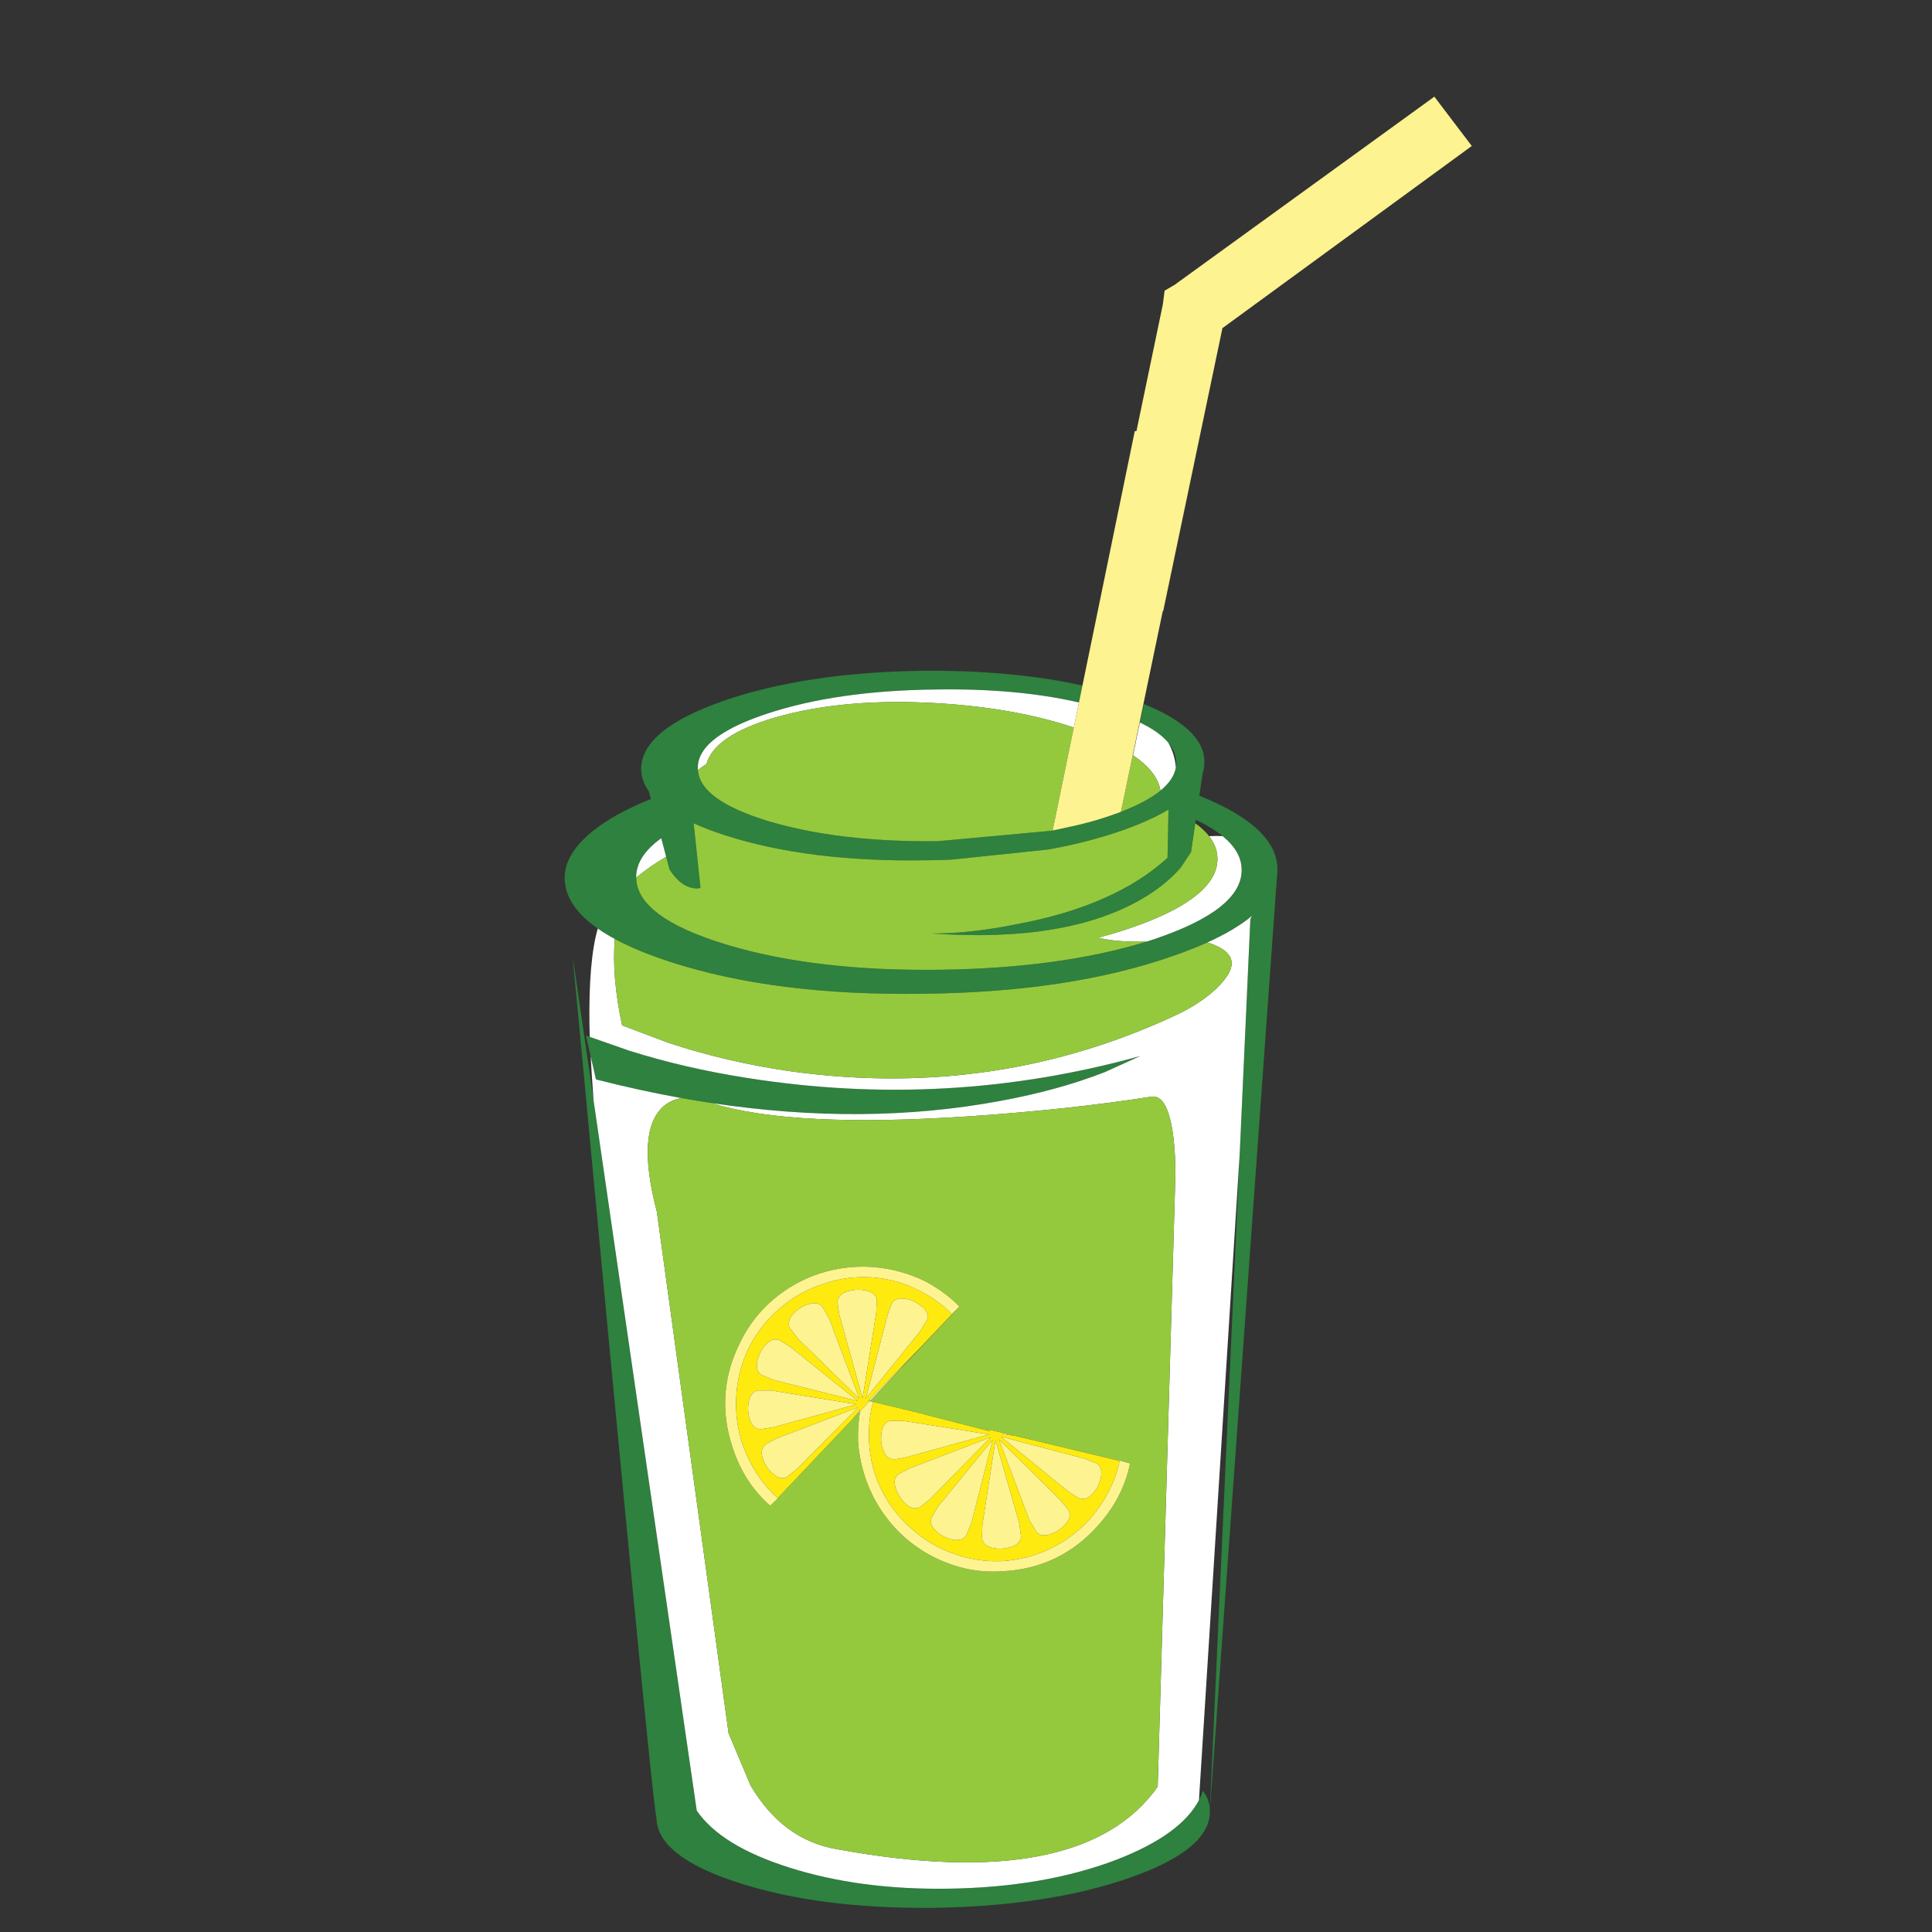 <?xml version="1.0" encoding="utf-8"?>
<!-- Generator: Adobe Illustrator 16.0.0, SVG Export Plug-In . SVG Version: 6.00 Build 0)  -->
<!DOCTYPE svg PUBLIC "-//W3C//DTD SVG 1.1//EN" "http://www.w3.org/Graphics/SVG/1.1/DTD/svg11.dtd">
<svg version="1.1" id="Layer_1" xmlns="http://www.w3.org/2000/svg" xmlns:xlink="http://www.w3.org/1999/xlink" x="0px" y="0px"
	 width="300px" height="300px" viewBox="0 0 300 300" enable-background="new 0 0 300 300" xml:space="preserve">
<rect x="0" y="0" width="300" height="300" fill="#333333" stroke="none"/>
<g>
	<path fill-rule="evenodd" clip-rule="evenodd" fill="#2E813E" d="M176.999,112.185l0.604-2.866c6.26,2.531,9.397,5.517,9.415,8.957
		c0,0.288-0.018,0.574-0.049,0.857c-0.044,0.332-0.12,0.664-0.229,0.996l-0.506,3.429c8.062,3.234,12.106,7.04,12.134,11.416
		c0.005,0.408-0.022,0.813-0.082,1.217l-10.419,144.998c0.093,3.99-4.048,7.452-12.42,10.387c-8.377,2.928-18.502,4.485-30.374,4.67
		c-11.851,0.126-21.979-1.17-30.383-3.887c-8.411-2.71-12.662-6.061-12.755-10.051c-0.522-2.068-4.861-46.676-13.015-133.82
		l3.242,22.283c0,0.021,0,0.043,0,0.064l0.033,0.213c0.01,0.07,0.021,0.144,0.032,0.221l15.963,109.88
		c2.499,3.658,7.297,6.607,14.396,8.851c7.283,2.309,15.473,3.399,24.568,3.274c9.978-0.131,18.745-1.642,26.301-4.531
		c6.625-2.581,10.864-5.656,12.721-9.228c0.246-0.473,0.446-0.952,0.604-1.437c0.729,0.937,1.091,1.974,1.086,3.11l6.287-138.49
		l0.277-0.507c-1.741,1.459-4.055,2.842-6.94,4.148c-1.552,0.696-3.269,1.374-5.152,2.033c-10.772,3.805-23.802,5.783-39.087,5.937
		c-15.307,0.217-28.36-1.432-39.16-4.948c-3.403-1.105-6.277-2.292-8.623-3.561c-0.974-0.522-1.856-1.062-2.646-1.616
		c-3.386-2.357-5.101-4.965-5.144-7.823c-0.011-2.553,1.491-5.026,4.507-7.422c2.243-1.77,5.204-3.392,8.884-4.866l-0.311-1.176
		c-0.779-1.1-1.179-2.251-1.2-3.454c0-0.104,0.002-0.206,0.008-0.311c0.212-3.962,4.442-7.386,12.689-10.271
		c8.514-2.956,18.807-4.523,30.881-4.704c9.352-0.087,17.667,0.678,24.944,2.294l-0.538,2.629
		c-6.424-1.48-13.838-2.153-22.242-2.017c-10.234,0.109-18.973,1.364-26.219,3.764c-5.394,1.791-8.752,3.819-10.075,6.083
		c-0.398,0.67-0.613,1.361-0.645,2.074c-0.005,0.049-0.008,0.098-0.008,0.146c0,0.033,0,0.063,0,0.09v0.09
		c0,0.087,0.005,0.175,0.016,0.262c0.218,3.124,3.852,5.765,10.901,7.92c7.327,2.193,16.104,3.236,26.333,3.128l17.604-1.617
		c0.082-0.017,0.163-0.033,0.245-0.049c0.076-0.017,0.152-0.03,0.229-0.041l3.878-0.85c0.98-0.239,1.938-0.497,2.875-0.775
		c0.469-0.142,0.934-0.289,1.396-0.441c0.026-0.005,0.052-0.013,0.073-0.024c0.021-0.005,0.047-0.013,0.073-0.024l1.837-0.645
		c0.082-0.038,0.164-0.071,0.246-0.098c0.01-0.006,0.021-0.011,0.031-0.017h0.009c2.65-1.023,4.685-2.117,6.1-3.283
		c1.36-1.121,2.155-2.308,2.385-3.56c0-0.021,0.002-0.044,0.007-0.065c0.039-0.239,0.055-0.484,0.05-0.734
		c-0.021-1.084-0.431-2.106-1.225-3.07C180.479,114.195,179.008,113.147,176.999,112.185z M112.543,129.683
		c-1.802-0.583-3.414-1.192-4.834-1.829l1.061,10.019c-0.386,0.137-0.887,0.122-1.502-0.04c-1.165-0.289-2.267-1.225-3.307-2.81
		l-1.282-4.866c-2.624,1.895-3.922,3.934-3.896,6.116c0.05,4.109,4.695,7.571,13.939,10.386c9.183,2.792,20.279,4.101,33.289,3.928
		c12.455-0.169,23.135-1.628,32.041-4.377c0.392-0.125,0.783-0.251,1.176-0.375c9.096-3.071,13.62-6.661,13.57-10.771
		c0-1.884-0.985-3.628-2.956-5.234c-1.089-0.887-2.474-1.733-4.156-2.539l-0.742,5.022l-1.56,2.359
		c-1.524,1.791-3.522,3.413-5.993,4.866c-7.845,4.595-18.765,6.398-32.76,5.413c3.953,0.027,8.425-0.462,13.416-1.47
		c10.081-1.904,17.83-5.332,23.246-10.279l0.147-7.488c-1.873,1.116-4.217,2.178-7.031,3.185c-3.531,1.241-7.364,2.237-11.496,2.988
		c-0.011,0.006-0.021,0.009-0.032,0.009c-0.033,0.005-0.065,0.011-0.099,0.016l-14.991,1.568c-0.07,0.006-0.142,0.008-0.212,0.008
		c-0.076,0.006-0.147,0.009-0.212,0.009c-0.071,0.005-0.142,0.008-0.213,0.008c-0.108,0.006-0.217,0.011-0.327,0.017
		c-0.217,0.005-0.433,0.011-0.645,0.016c-0.207,0.006-0.414,0.011-0.621,0.017c-0.419,0.012-0.84,0.019-1.266,0.024
		c-0.189,0.006-0.383,0.008-0.579,0.008c-0.061,0-0.122,0-0.188,0C131.456,133.766,121.127,132.464,112.543,129.683z
		 M91.721,164.034l-0.734-3.233l0.792,0.277c0.061,0.021,0.123,0.043,0.188,0.065c1.905,0.669,3.813,1.336,5.724,2
		c5.775,1.823,11.899,3.239,18.371,4.246c20.686,3.277,41.022,2.14,61.011-3.413l-5.544,2.515c-4.91,1.906-10.383,3.405-16.42,4.499
		c-13.952,2.575-28.827,2.67-44.624,0.286c-1.535-0.234-3.078-0.487-4.629-0.759c-4.371-0.784-8.811-1.753-13.318-2.907
		c-0.239-1.046-0.477-2.087-0.71-3.128c-0.011-0.038-0.019-0.076-0.024-0.114l-0.082-0.367
		C91.721,164.012,91.721,164.022,91.721,164.034z"/>
	<path fill-rule="evenodd" clip-rule="evenodd" fill="#FFFFFF" d="M176.999,112.185c2.009,0.963,3.48,2.011,4.418,3.144
		c0.691,1.23,1.08,2.52,1.168,3.87c-0.229,1.252-1.024,2.438-2.385,3.56c-0.049-0.304-0.126-0.606-0.229-0.905
		c-0.245-0.703-0.64-1.389-1.185-2.059c-0.016-0.016-0.026-0.029-0.032-0.04c-0.702-0.855-1.642-1.683-2.817-2.482L176.999,112.185z
		 M108.362,118.986c0.032-0.713,0.247-1.404,0.645-2.074c1.323-2.264,4.681-4.292,10.075-6.083c7.246-2.4,15.986-3.655,26.219-3.764
		c8.404-0.136,15.818,0.537,22.242,2.017l-0.8,3.895c-6.005-2.024-13.04-3.285-21.107-3.78c-9.717-0.577-18.135,0.16-25.255,2.212
		c-6.293,1.84-9.855,4.249-10.688,7.227c-0.474,0.306-0.915,0.618-1.323,0.939c-0.011-0.087-0.016-0.175-0.016-0.262v-0.09
		C108.354,119.146,108.357,119.067,108.362,118.986z M189.843,129.829c1.971,1.606,2.956,3.351,2.956,5.234
		c0.05,4.109-4.475,7.699-13.57,10.771c-0.393,0.124-0.784,0.25-1.176,0.375c-1.165,0.038-2.321,0.024-3.471-0.041
		c-1.541-0.086-2.893-0.274-4.058-0.563c2.199-0.577,4.289-1.227,6.271-1.951c8.285-3.032,12.368-6.516,12.248-10.451
		c-0.043-1.193-0.476-2.314-1.298-3.364C188.49,129.8,189.189,129.797,189.843,129.829z M91.721,164.034c0-0.012,0-0.022,0-0.033
		l0.082,0.367c0.005,0.038,0.014,0.076,0.024,0.114c0.234,1.041,0.471,2.082,0.71,3.128c4.507,1.154,8.947,2.123,13.318,2.907
		c-0.991,0.146-1.854,0.506-2.589,1.077c-3.091,2.433-3.516,7.95-1.273,16.552l11.146,81.015l3.413,8.084
		c3.32,5.635,7.79,8.933,13.407,9.896c25.35,4.638,41.953,1.403,49.809-9.7l2.719-93.999c0.076-2.253-0.014-4.498-0.27-6.736
		c-0.545-4.425-1.646-6.569-3.307-6.434c-8.525,1.333-17.844,2.346-27.958,3.037c-18.649,1.269-32.139,0.591-40.467-2.033
		c15.797,2.384,30.671,2.289,44.624-0.286c6.037-1.094,11.51-2.593,16.42-4.499l5.544-2.515c-19.988,5.553-40.324,6.69-61.011,3.413
		c-6.472-1.007-12.596-2.423-18.371-4.246c-1.912-0.664-3.819-1.331-5.724-2c-0.065-0.022-0.127-0.044-0.188-0.065l-0.196-0.066
		c-0.022-0.62-0.038-1.191-0.049-1.714c-0.104-6.762,0.327-11.798,1.29-15.113c0.79,0.555,1.671,1.094,2.646,1.616
		c-0.332,3.844,0.043,8.315,1.126,13.416l7.169,2.702c6.167,2.036,12.569,3.521,19.204,4.458c21.41,2.935,41.57-0.116,60.48-9.153
		c2.886-1.496,5.052-3.124,6.501-4.883c2.345-2.754,1.526-4.754-2.459-6.001c2.886-1.307,5.199-2.689,6.94-4.148l-0.277,0.507
		l-1.649,36.376l-6.328,100.44c-1.856,3.571-6.096,6.646-12.721,9.228c-7.557,2.89-16.323,4.4-26.302,4.531
		c-9.096,0.125-17.285-0.966-24.568-3.274c-7.099-2.243-11.897-5.192-14.396-8.851l-15.963-109.88
		c-0.011-0.077-0.021-0.15-0.032-0.221l-0.033-0.213c0-0.021,0-0.043,0-0.064C91.972,168.223,91.825,165.978,91.721,164.034z
		 M98.784,136.272c-0.026-2.183,1.271-4.222,3.896-6.116l0.759,2.883C101.795,133.996,100.243,135.074,98.784,136.272z"/>
	<path fill-rule="evenodd" clip-rule="evenodd" fill="#94C93D" d="M109.693,118.635c0.833-2.978,4.395-5.386,10.688-7.227
		c7.12-2.052,15.539-2.789,25.255-2.212c8.067,0.495,15.103,1.755,21.107,3.78l-3.291,15.98c-0.082,0.016-0.163,0.032-0.245,0.049
		l-17.604,1.617c-10.229,0.108-19.006-0.935-26.333-3.128c-7.049-2.155-10.683-4.796-10.901-7.92
		C108.778,119.253,109.22,118.94,109.693,118.635z M112.543,129.683c8.584,2.781,18.913,4.083,30.987,3.902c0.066,0,0.127,0,0.188,0
		c0.196,0,0.39-0.002,0.579-0.008c0.425-0.006,0.847-0.013,1.266-0.024c0.208-0.006,0.414-0.011,0.621-0.017
		c0.212-0.005,0.428-0.011,0.645-0.016c0.109-0.006,0.218-0.011,0.327-0.017c0.071,0,0.142-0.003,0.213-0.008
		c0.065,0,0.136-0.003,0.212-0.009c0.071,0,0.142-0.002,0.212-0.008l14.991-1.568c0.033-0.005,0.065-0.011,0.099-0.016
		c0.011,0,0.021-0.003,0.032-0.009c4.132-0.751,7.965-1.747,11.496-2.988c2.814-1.007,5.158-2.068,7.031-3.185l-0.147,7.488
		c-5.416,4.947-13.165,8.375-23.246,10.279c-4.991,1.008-9.463,1.497-13.416,1.47c13.995,0.985,24.915-0.818,32.76-5.413
		c2.471-1.453,4.469-3.075,5.993-4.866l1.56-2.359l0.661-4.476c0.882,0.638,1.595,1.305,2.14,2.001
		c0.822,1.05,1.255,2.171,1.298,3.364c0.12,3.936-3.963,7.419-12.248,10.451c-1.981,0.725-4.071,1.374-6.271,1.951
		c1.165,0.289,2.517,0.478,4.058,0.563c1.149,0.065,2.306,0.079,3.471,0.041c-8.906,2.749-19.586,4.208-32.041,4.377
		c-13.01,0.173-24.106-1.136-33.289-3.928c-9.244-2.814-13.889-6.276-13.939-10.386c1.459-1.198,3.011-2.276,4.655-3.233
		l0.522,1.983c1.04,1.585,2.142,2.521,3.307,2.81c0.615,0.162,1.116,0.177,1.502,0.04l-1.061-10.019
		C109.129,128.49,110.741,129.1,112.543,129.683z M179.972,121.853c0.103,0.299,0.18,0.602,0.229,0.905
		c-1.415,1.166-3.449,2.26-6.1,3.283h-0.009c-0.011,0.006-0.021,0.011-0.031,0.017l1.837-8.811c0.011,0.005,0.024,0.014,0.04,0.024
		c1.176,0.8,2.115,1.627,2.817,2.482c0.006,0.011,0.017,0.024,0.032,0.04C179.332,120.464,179.727,121.149,179.972,121.853z
		 M143.661,198.94c-2.646-1.264-5.397-1.998-8.255-2.205c-2.744-0.18-5.438,0.152-8.083,0.997c-2.656,0.87-5.046,2.198-7.169,3.984
		c-2.205,1.861-3.927,4.068-5.169,6.622c-2.684,5.27-3.105,10.712-1.266,16.33c1.182,3.696,3.141,6.747,5.879,9.153l1.2-1.167
		c-0.011-0.012-0.021-0.021-0.032-0.033l12.787-13.497c-0.25,1.421-0.356,2.999-0.319,4.736c0.224,2.923,0.961,5.672,2.213,8.246
		c1.219,2.472,2.855,4.641,4.907,6.508c2.085,1.862,4.431,3.263,7.039,4.205c2.716,0.985,5.49,1.375,8.321,1.167
		c5.905-0.31,10.827-2.666,14.763-7.07c2.612-2.874,4.278-6.1,4.996-9.676l-1.608-0.449c-0.005,0.017-0.008,0.032-0.008,0.049
		l-20.43-4.891l-0.049-0.041l-1.119-0.245l1.168,0.286l0.367,0.311l-10.548-2.712l0.775,0.172l-8.974-2.172l0.155-0.155l0.073-0.032
		l13.702-14.478C147.648,201.475,145.876,200.159,143.661,198.94z M178.91,170.272c1.66-0.136,2.762,2.009,3.307,6.434
		c0.256,2.238,0.346,4.483,0.27,6.736l-2.719,93.999c-7.855,11.104-24.459,14.338-49.809,9.7
		c-5.618-0.964-10.087-4.262-13.407-9.896l-3.413-8.084l-11.146-81.015c-2.243-8.602-1.818-14.119,1.273-16.552
		c0.735-0.571,1.598-0.931,2.589-1.077c1.552,0.271,3.094,0.524,4.629,0.759c8.329,2.624,21.817,3.302,40.467,2.033
		C161.066,172.618,170.385,171.605,178.91,170.272z M189.95,152.341c-1.449,1.759-3.615,3.387-6.501,4.883
		c-18.91,9.037-39.07,12.088-60.48,9.153c-6.635-0.937-13.037-2.422-19.204-4.458l-7.169-2.702
		c-1.083-5.101-1.458-9.572-1.126-13.416c2.346,1.269,5.22,2.455,8.623,3.561c10.8,3.517,23.854,5.165,39.16,4.948
		c15.285-0.153,28.314-2.132,39.087-5.937c1.884-0.659,3.601-1.337,5.152-2.033C191.477,147.587,192.295,149.587,189.95,152.341z"/>
	<path fill-rule="evenodd" clip-rule="evenodd" fill="#FEEA0E" d="M140.46,201.676c-0.86-0.142-1.489,0.06-1.886,0.604
		c-0.142,0.186-0.395,0.833-0.759,1.943l-3.365,12.918l8.418-10.402c0.239-0.431,0.599-1.016,1.079-1.756
		c0.228-0.62,0.054-1.243-0.523-1.87C142.39,202.22,141.401,201.741,140.46,201.676z M136.148,201.773
		c-0.136-0.658-0.623-1.1-1.461-1.322c-1.1-0.295-2.231-0.239-3.396,0.163c-0.779,0.349-1.195,0.857-1.25,1.527
		c0,0.119,0.098,0.797,0.293,2.032l3.609,12.967l2.114-13.293C136.124,202.558,136.154,201.866,136.148,201.773z M142.386,209.775
		l-7.626,7.782l0.441-0.164l-0.155,0.155l8.974,2.172l-0.775-0.172l10.548,2.712l-0.367-0.311l20.43,4.891
		c-0.686,3.239-2.219,6.24-4.597,9.006c-1.699,1.879-3.696,3.392-5.993,4.54c-2.363,1.16-4.867,1.832-7.512,2.017
		c-1.77,0.088-3.496-0.054-5.177-0.424c-0.876-0.19-1.739-0.443-2.589-0.76c-2.438-0.865-4.6-2.16-6.483-3.887
		c-1.943-1.688-3.486-3.68-4.629-5.977c-1.165-2.384-1.807-4.894-1.927-7.528c-0.103-2.237,0.106-4.281,0.629-6.132l-0.539-0.139
		l-14.273,15.064c-2.46-2.211-4.295-5.035-5.503-8.476c-0.784-2.411-1.094-4.898-0.931-7.463c0.169-2.618,0.838-5.122,2.008-7.513
		c1.236-2.4,2.869-4.443,4.899-6.132c1.976-1.677,4.18-2.9,6.614-3.674c2.428-0.839,4.926-1.179,7.496-1.021
		c2.646,0.186,5.141,0.888,7.487,2.107c1.986,1.028,3.646,2.233,4.98,3.616l0.164-0.154l-5.928,6.238L142.386,209.775z
		 M125.729,202.468c-0.99,0.201-1.91,0.792-2.76,1.771c-0.5,0.708-0.615,1.361-0.342,1.96c0.539,0.676,0.953,1.219,1.241,1.633
		l9.586,9.374l-4.736-12.534c-0.255-0.44-0.596-1.031-1.021-1.771C127.251,202.378,126.595,202.233,125.729,202.468z
		 M133.568,218.863l-1.315,1.601l1.233-1.299L133.568,218.863z M140.378,220.644c-0.496,0.011-1.181-0.006-2.057-0.049
		c-0.653,0.109-1.105,0.571-1.356,1.388c-0.261,1.34-0.182,2.434,0.237,3.283c0.311,0.816,0.798,1.26,1.461,1.33
		c0.229,0.033,0.917-0.073,2.066-0.318l12.869-3.544L140.378,220.644z M123.729,228.14l9.504-9.604l-12.541,4.786
		c-1.105,0.539-1.72,0.871-1.846,0.995c-0.527,0.447-0.686,1.087-0.473,1.919c0.315,1.144,0.938,2.069,1.87,2.776
		c0.691,0.534,1.342,0.647,1.951,0.343C122.836,228.817,123.348,228.411,123.729,228.14z M122.765,209.171
		c-1.143-0.713-1.745-1.077-1.804-1.094c-0.625-0.224-1.247-0.046-1.861,0.53c-0.79,0.751-1.31,1.762-1.56,3.029
		c-0.098,0.844,0.123,1.462,0.662,1.854c0.789,0.3,1.42,0.562,1.894,0.785l13.082,3.266L122.765,209.171z M116.339,217.361
		c-0.289,1.072-0.229,2.174,0.18,3.307c0.343,0.806,0.852,1.222,1.526,1.249c0.055,0.017,0.733-0.081,2.034-0.294l12.958-3.56
		l-13.293-2.155c-0.528,0.005-1.21,0.008-2.049,0.008C117.047,216.014,116.596,216.496,116.339,217.361z M144.42,232.777
		l9.431-9.604l-12.575,4.818c-1.148,0.588-1.761,0.906-1.837,0.956c-0.5,0.44-0.64,1.08-0.416,1.918
		c0.299,1.104,0.912,2.061,1.837,2.866c0.691,0.495,1.342,0.602,1.952,0.319C142.915,233.991,143.451,233.566,144.42,232.777z
		 M144.64,235.7c-0.229,0.647-0.024,1.29,0.613,1.928c0.669,0.751,1.641,1.248,2.915,1.494c0.866,0.086,1.489-0.143,1.87-0.687
		c0.196-0.506,0.375-0.947,0.539-1.322c0.093-0.208,0.177-0.396,0.253-0.564l3.314-12.99l-8.483,10.37
		C145.41,234.369,145.071,234.96,144.64,235.7z M155.524,222.628l2.05,0.334l-1.739-0.416L155.524,222.628z M165.935,234.549
		c-0.016-0.06-0.44-0.599-1.273-1.616l-9.562-9.448l4.769,12.6c0.278,0.447,0.624,1.034,1.037,1.764
		c0.414,0.512,1.062,0.667,1.943,0.465c1.067-0.288,1.989-0.895,2.768-1.82C166.14,235.795,166.245,235.148,165.935,234.549z
		 M170.304,227.233c-0.795-0.283-1.401-0.522-1.82-0.72l-13.073-3.438l10.411,8.476c1.028,0.687,1.625,1.054,1.788,1.104
		c0.652,0.229,1.284,0.045,1.894-0.548c0.833-0.85,1.329-1.851,1.487-3.005C171.093,228.231,170.864,227.608,170.304,227.233z
		 M153.884,240.298c1.044,0.304,2.177,0.247,3.396-0.173c0.778-0.331,1.203-0.832,1.274-1.502c-0.132-0.833-0.219-1.508-0.262-2.025
		l-3.716-12.974l-2.041,13.211c-0.044,1.345-0.058,2.047-0.04,2.106C152.609,239.595,153.072,240.047,153.884,240.298z"/>
	<path fill="#FDF390" d="M133.177,217.541l-13.082-3.266c-0.473-0.224-1.104-0.485-1.894-0.785c-0.539-0.392-0.759-1.01-0.662-1.854
		c0.25-1.268,0.77-2.278,1.56-3.029c0.615-0.576,1.236-0.754,1.861-0.53c0.06,0.017,0.662,0.381,1.804,1.094L133.177,217.541z
		 M139.439,228.948c-0.5,0.44-0.64,1.08-0.416,1.918c0.299,1.104,0.912,2.061,1.837,2.866c0.691,0.495,1.342,0.602,1.952,0.319
		c0.104-0.061,0.64-0.485,1.608-1.274l9.431-9.604l-12.575,4.818C140.128,228.58,139.515,228.898,139.439,228.948z M144.64,235.7
		c-0.229,0.647-0.024,1.29,0.613,1.928c0.669,0.751,1.641,1.248,2.915,1.494c0.866,0.086,1.489-0.143,1.87-0.687
		c0.196-0.506,0.375-0.947,0.539-1.322c0.093-0.208,0.177-0.396,0.253-0.564l3.314-12.99l-8.483,10.37
		C145.41,234.369,145.071,234.96,144.64,235.7z M117.695,215.916c-0.648,0.098-1.1,0.58-1.356,1.445
		c-0.289,1.072-0.229,2.174,0.18,3.307c0.343,0.806,0.852,1.222,1.526,1.249c0.055,0.017,0.733-0.081,2.034-0.294l12.958-3.56
		l-13.293-2.155C119.216,215.913,118.534,215.916,117.695,215.916z M138.321,220.595c-0.653,0.109-1.105,0.571-1.356,1.388
		c-0.261,1.34-0.182,2.434,0.237,3.283c0.311,0.816,0.798,1.26,1.461,1.33c0.229,0.033,0.917-0.073,2.066-0.318l12.869-3.544
		l-13.22-2.09C139.882,220.654,139.197,220.638,138.321,220.595z M152.496,238.941c0.113,0.653,0.576,1.105,1.388,1.356
		c1.044,0.304,2.177,0.247,3.396-0.173c0.778-0.331,1.203-0.832,1.274-1.502c-0.132-0.833-0.219-1.508-0.262-2.025l-3.716-12.974
		l-2.041,13.211C152.492,238.18,152.479,238.882,152.496,238.941z M155.835,222.546l-0.311,0.082l2.05,0.334L155.835,222.546z
		 M167.609,232.655c0.652,0.229,1.284,0.045,1.894-0.548c0.833-0.85,1.329-1.851,1.487-3.005c0.103-0.871-0.126-1.494-0.687-1.869
		c-0.795-0.283-1.401-0.522-1.82-0.72l-13.073-3.438l10.411,8.476C166.85,232.238,167.446,232.605,167.609,232.655z
		 M160.905,237.848c0.414,0.512,1.062,0.667,1.943,0.465c1.067-0.288,1.989-0.895,2.768-1.82c0.523-0.697,0.629-1.344,0.318-1.943
		c-0.016-0.06-0.44-0.599-1.273-1.616l-9.562-9.448l4.769,12.6C160.146,236.531,160.492,237.118,160.905,237.848z M115.262,224.146
		c-0.784-2.411-1.094-4.898-0.931-7.463c0.169-2.618,0.838-5.122,2.008-7.513c1.236-2.4,2.869-4.443,4.899-6.132
		c1.976-1.677,4.18-2.9,6.614-3.674c2.428-0.839,4.926-1.179,7.496-1.021c2.646,0.186,5.141,0.888,7.487,2.107
		c1.986,1.028,3.646,2.233,4.98,3.616l1.16-1.184c-1.328-1.409-3.1-2.725-5.315-3.943c-2.646-1.264-5.397-1.998-8.255-2.205
		c-2.744-0.18-5.438,0.152-8.083,0.997c-2.656,0.87-5.046,2.198-7.169,3.984c-2.205,1.861-3.927,4.068-5.169,6.622
		c-2.684,5.27-3.105,10.712-1.266,16.33c1.182,3.696,3.141,6.747,5.879,9.153l1.2-1.167c-0.011-0.012-0.021-0.021-0.032-0.033
		C118.305,230.411,116.47,227.587,115.262,224.146z M173.855,226.841c-0.686,3.239-2.219,6.24-4.597,9.006
		c-1.699,1.879-3.696,3.392-5.993,4.54c-2.363,1.16-4.867,1.832-7.512,2.017c-1.77,0.088-3.496-0.054-5.177-0.424
		c-0.876-0.19-1.739-0.443-2.589-0.76c-2.438-0.865-4.6-2.16-6.483-3.887c-1.943-1.688-3.486-3.68-4.629-5.977
		c-1.165-2.384-1.807-4.894-1.927-7.528c-0.103-2.237,0.106-4.281,0.629-6.132l-0.539-0.139l-1.486,1.567
		c-0.25,1.421-0.356,2.999-0.319,4.736c0.224,2.923,0.961,5.672,2.213,8.246c1.219,2.472,2.855,4.641,4.907,6.508
		c2.085,1.862,4.431,3.263,7.039,4.205c1.05,0.381,2.111,0.675,3.185,0.882c1.693,0.316,3.405,0.411,5.136,0.285
		c5.905-0.31,10.827-2.666,14.763-7.07c2.024-2.227,3.48-4.665,4.368-7.316c0.119-0.354,0.229-0.713,0.327-1.077
		c0.113-0.426,0.214-0.853,0.301-1.282l-1.608-0.449C173.858,226.809,173.855,226.824,173.855,226.841z M133.568,218.863
		l-1.315,1.601l1.233-1.299L133.568,218.863z M120.692,223.322c-1.105,0.539-1.72,0.871-1.846,0.995
		c-0.527,0.447-0.686,1.087-0.473,1.919c0.315,1.144,0.938,2.069,1.87,2.776c0.691,0.534,1.342,0.647,1.951,0.343
		c0.643-0.538,1.154-0.944,1.535-1.216l9.504-9.604L120.692,223.322z M153.377,221.909l-1.119-0.245l1.168,0.286L153.377,221.909z
		 M136.058,203.848c0.066-1.29,0.096-1.981,0.09-2.074c-0.136-0.658-0.623-1.1-1.461-1.322c-1.1-0.295-2.231-0.239-3.396,0.163
		c-0.779,0.349-1.195,0.857-1.25,1.527c0,0.119,0.098,0.797,0.293,2.032l3.609,12.967L136.058,203.848z M143.947,204.982
		c0.228-0.62,0.054-1.243-0.523-1.87c-1.034-0.893-2.022-1.371-2.963-1.437c-0.86-0.142-1.489,0.06-1.886,0.604
		c-0.142,0.186-0.395,0.833-0.759,1.943l-3.365,12.918l8.418-10.402C143.107,206.308,143.467,205.723,143.947,204.982z
		 M142.386,209.775l-7.626,7.782l0.514-0.196L142.386,209.775z M128.718,204.672c-0.255-0.44-0.596-1.031-1.021-1.771
		c-0.446-0.522-1.102-0.667-1.968-0.433c-0.99,0.201-1.91,0.792-2.76,1.771c-0.5,0.708-0.615,1.361-0.342,1.96
		c0.539,0.676,0.953,1.219,1.241,1.633l9.586,9.374L128.718,204.672z M222.725,15.01l-40.304,29.199l-1.584,0.931l-0.27,2.116
		l-4.099,19.686h-0.262l-12.754,62.015c0.076-0.017,0.152-0.03,0.229-0.041l3.878-0.85c0.98-0.239,1.938-0.497,2.875-0.775
		c0.469-0.142,0.934-0.289,1.396-0.441c0.026-0.005,0.052-0.013,0.073-0.024c0.021-0.005,0.047-0.013,0.073-0.024l1.837-0.645
		c0.082-0.038,0.164-0.071,0.246-0.098l12.32-59.117L180.56,94.89h0.064l9.194-43.937l38.72-28.285L222.725,15.01z"/>
</g>
</svg>
